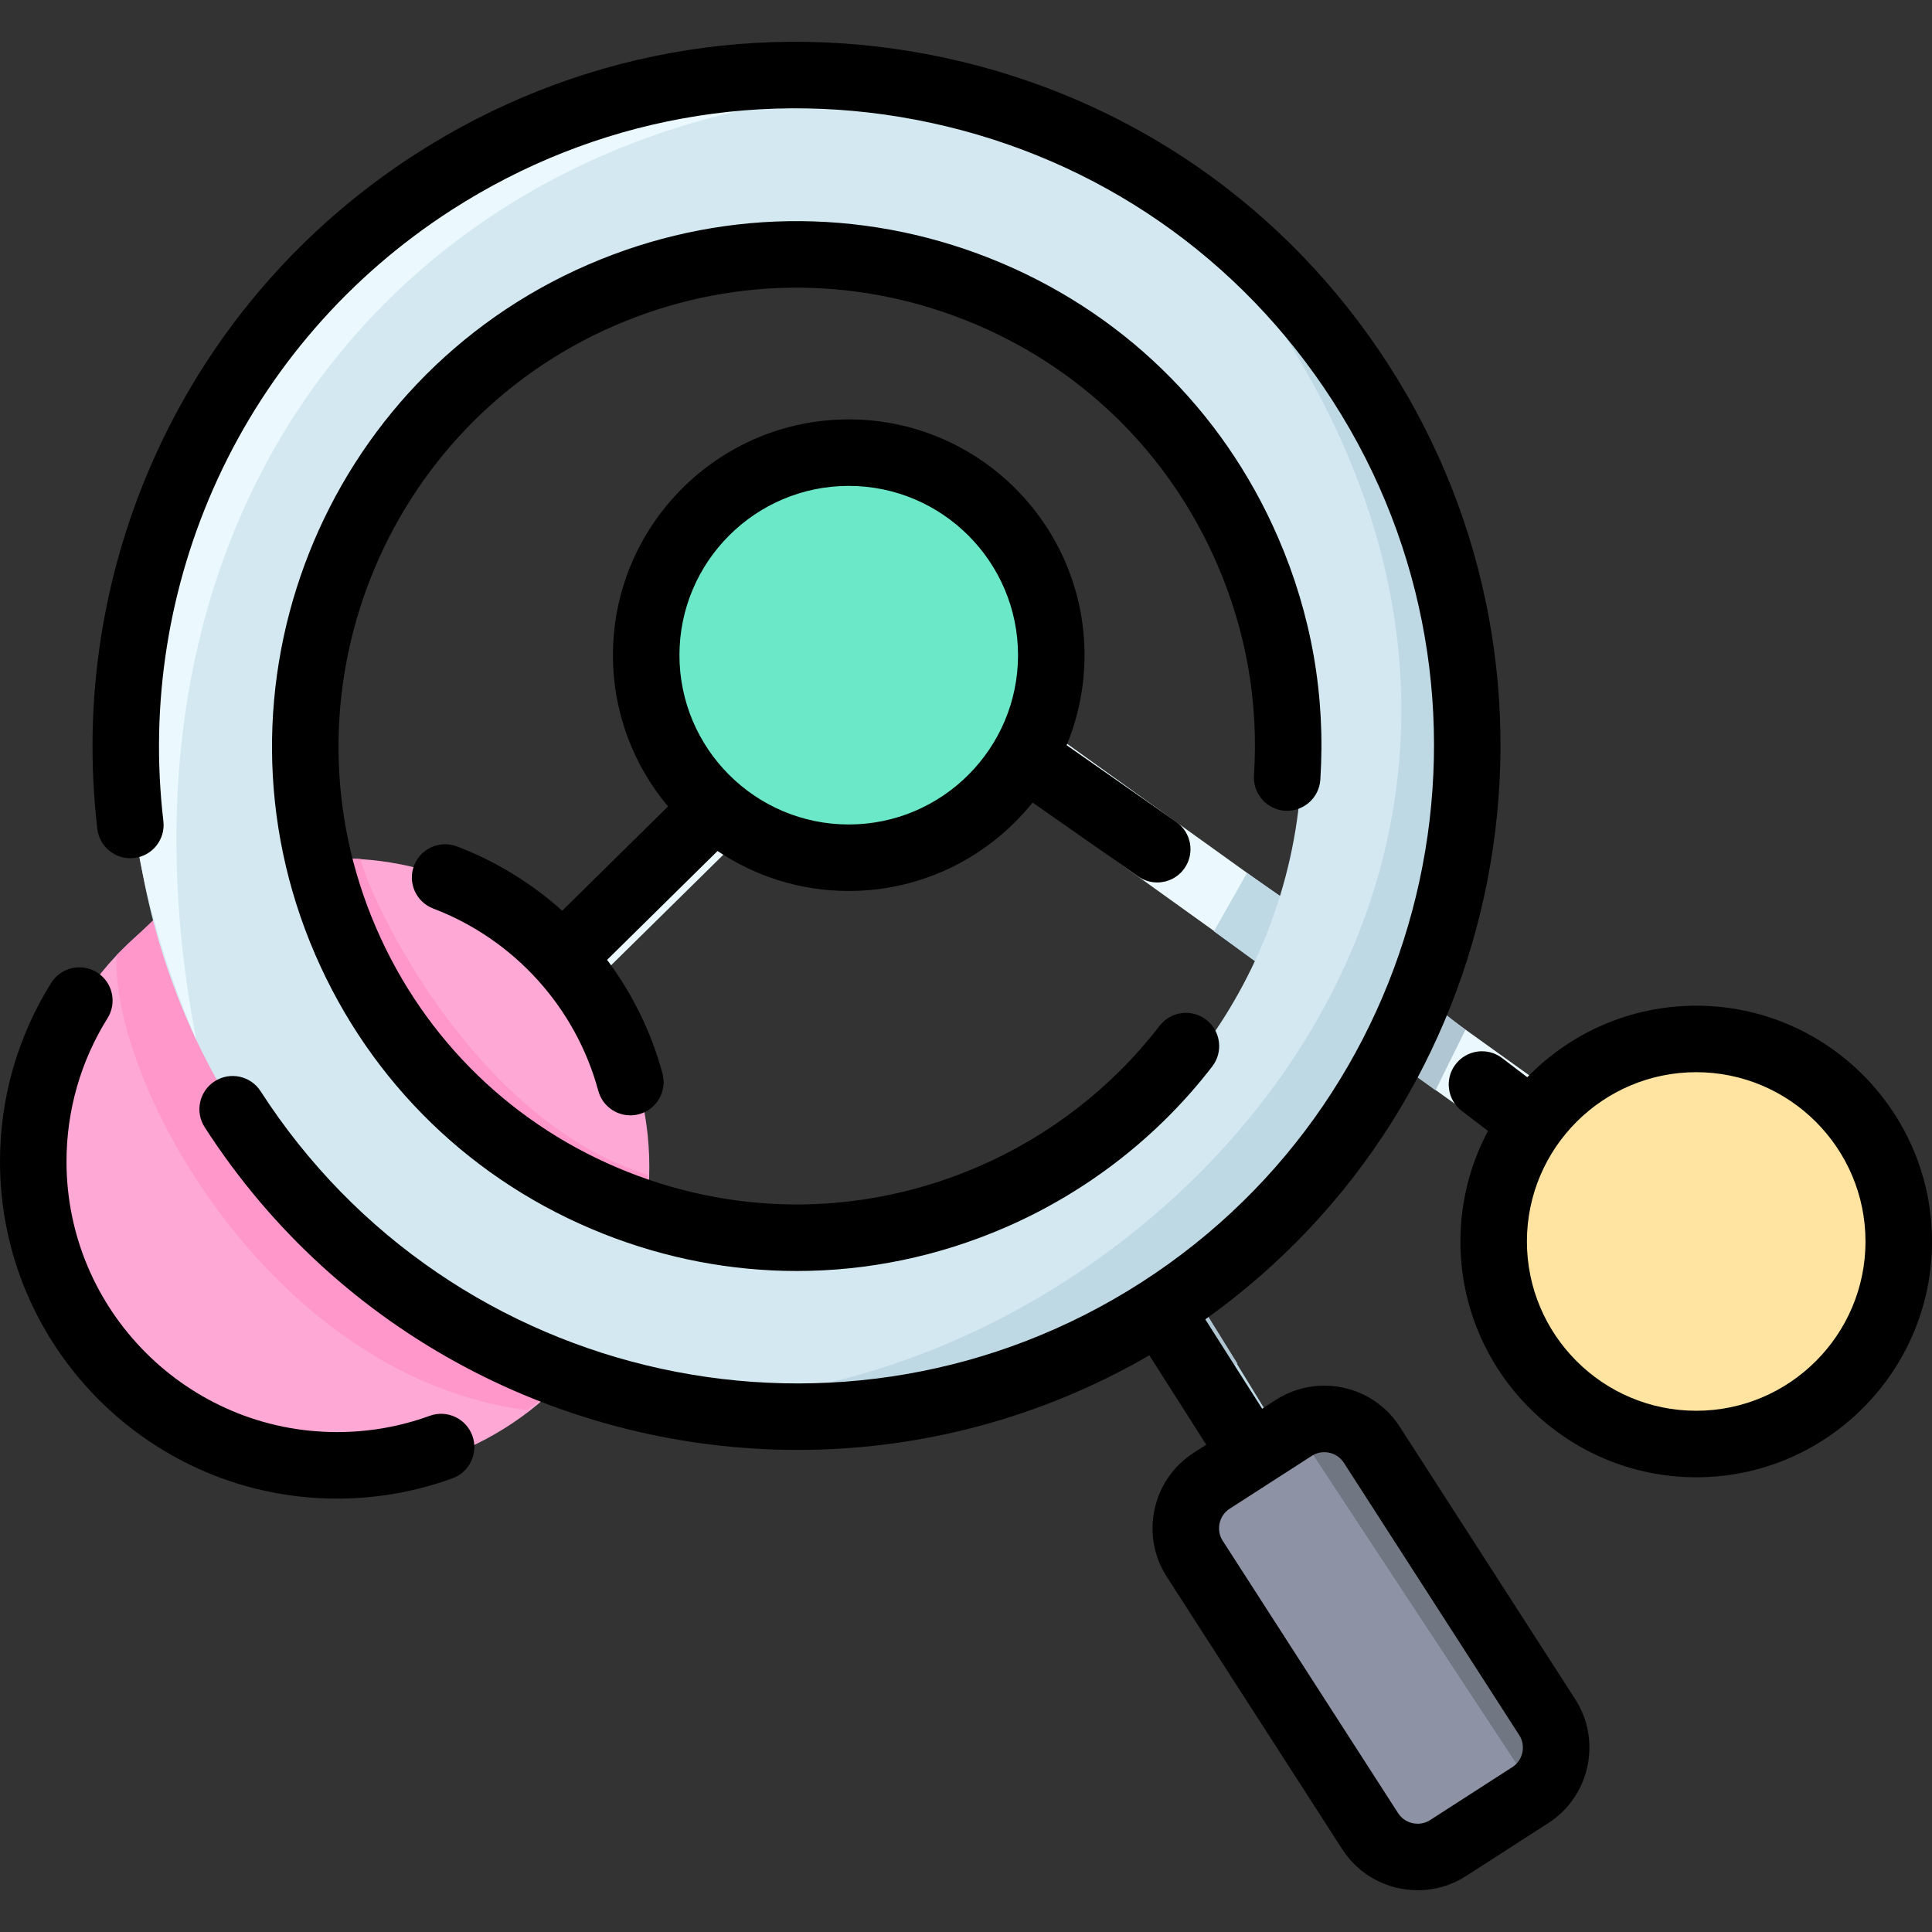 <?xml version="1.0" encoding="iso-8859-1"?>
<!-- Generator: Adobe Illustrator 19.0.0, SVG Export Plug-In . SVG Version: 6.00 Build 0)  -->
<svg version="1.1" id="Layer_1" xmlns="http://www.w3.org/2000/svg" xmlns:xlink="http://www.w3.org/1999/xlink" x="0px" y="0px"
	 viewBox="0 0 512.001 512.001" style="enable-background:new 0 0 512.001 512.001;" xml:space="preserve">
<rect x="0" y="0" width="512.001" height="512.001" fill="#333333" stroke="none"/>
<path style="fill:#EBF9FE;" d="M417.271,313.254c-1.745,0-3.507-0.517-5.045-1.593L265.101,206.102
	c-3.988-2.79-4.957-8.286-2.167-12.272c2.79-3.987,8.287-4.957,12.272-2.165l147.125,105.558c3.988,2.79,4.957,8.286,2.167,12.272
	C422.784,311.944,420.05,313.254,417.271,313.254z"/>
<polygon style="fill:#B1C6D3;" points="388.357,272.914 380.432,288.949 365.05,277.855 376.238,263.498 "/>
<polygon style="fill:#BED8E4;" points="330.462,231.334 321.698,246.81 334.471,256.133 340.811,238.512 "/>
<path style="fill:#EBF9FE;" d="M145.564,268.391c-2.277,0-4.553-0.876-6.278-2.627c-3.415-3.466-3.374-9.046,0.092-12.461
	l48.34-47.613c3.466-3.417,9.045-3.376,12.461,0.092c3.415,3.466,3.374,9.046-0.092,12.461l-48.34,47.613
	C150.032,267.546,147.798,268.391,145.564,268.391z"/>
<circle style="fill:#FEA8D6;" cx="90.35" cy="309.24" r="81.728"/>
<g>
	<path style="fill:#FF97CB;" d="M30.899,253.099c-1.566,34.464,41.513,112.009,108.876,120.626l13.315-10.966l-70.495-61.096
		l-35.248-64.229L30.899,253.099z"/>
	<path style="fill:#FF97CB;" d="M95.576,227.649c2.325,10.297,29.565,69.094,76.069,83.71c0,0,0.664,14.616-6.312,24.249
		c-6.976,9.633-108.291-69.426-92.014-106.63C73.32,228.978,82.954,226.653,95.576,227.649z"/>
</g>
<path style="fill:#BED8E4;" d="M332.317,394.463c-2.913,0-5.762-1.443-7.442-4.082l-26.436-43.115
	c-2.614-4.106-1.403-9.552,2.703-12.165c4.104-2.612,9.551-1.403,12.165,2.703l26.436,43.115c2.613,4.106,1.403,9.552-2.703,12.165
	C335.574,394.018,333.936,394.463,332.317,394.463z"/>
<circle style="fill:#6BE8C7;" cx="226.102" cy="174.806" r="53.675"/>
<circle style="fill:#FFE4A1;" cx="450.688" cy="330.177" r="53.675"/>
<path style="fill:#D3E8F1;" d="M348.847,85.038c-35.812-42.95-90.901-66.355-146.607-63.462
	c-20.549,1.067-40.717,5.658-59.644,13.749c-23.144,9.893-43.937,24.749-60.948,43.291C62.7,99.273,48.481,124.33,40.981,151.369
	c-14.496,52.264-3.533,110.863,29.115,154.21c18.476,24.53,43.343,44.238,71.532,56.45c48.126,20.849,104.492,19.166,151.218-4.653
	c17.456-8.845,33.147-20.553,46.574-34.403c23.601-24.343,40.207-55.302,47.104-88.958c1.814-8.853,2.953-17.846,3.372-26.874
	C391.934,163.251,376.985,118.786,348.847,85.038z M344.88,205.063c-0.313,6.738-1.162,13.45-2.517,20.058
	c-5.147,25.121-17.543,48.228-35.158,66.398c-10.022,10.337-21.734,19.076-34.764,25.678c-34.878,17.779-76.949,19.035-112.87,3.473
	c-21.04-9.115-39.602-23.825-53.392-42.135c-24.368-32.354-32.551-76.093-21.731-115.102c5.597-20.182,16.21-38.885,30.354-54.303
	c12.696-13.841,28.217-24.928,45.492-32.313c14.127-6.039,29.18-9.466,44.519-10.263c41.578-2.158,82.698,15.31,109.427,47.368
	C335.245,139.112,346.402,172.301,344.88,205.063z"/>
<path style="fill:#EBF9FE;" d="M244.132,24.039C122.934,23.99,22.284,121.116,52.014,275.618
	C-22.755,100.751,146.042-6.558,244.132,24.039z"/>
<path style="fill:#BED8E4;" d="M381.309,139.225c-12.813-35.937-37.829-66.102-68.944-87.102
	c149.015,166.049-15.607,331.766-147.019,318.19c22.366,6.362,46.046,7.948,69.37,5.163c19.437-2.273,38.205-7.844,55.589-16.204
	c30.555-14.697,56.83-38.017,74.924-67.221c4.76-7.682,8.933-15.729,12.444-24.057C394.738,227.505,396.064,180.612,381.309,139.225
	z"/>
<path style="fill:#8D93A4;" d="M406.729,476.893l-21.794,14.033c-6.911,4.451-16.207,2.437-20.656-4.474l-46.488-72.193
	c-4.451-6.911-2.437-16.207,4.474-20.656l21.794-14.033c6.911-4.451,16.207-2.437,20.656,4.474l46.488,72.193
	C415.653,463.148,413.64,472.443,406.729,476.893z"/>
<polygon style="fill:#B1C6D3;" points="301.703,353.154 316.881,343.581 327.939,361.369 312.09,369.727 "/>
<path style="fill:#707682;" d="M407.675,476.231c6.14-4.661,7.767-13.409,3.527-19.994l-46.488-72.193
	c-4.451-6.911-13.745-8.925-20.656-4.474L407.675,476.231z"/>
<path d="M370.948,378.098c-4.387-6.813-11.87-10.881-20.012-10.881c-4.56,0-8.994,1.303-12.824,3.769l-3.629,2.337l-15.068-23.677
	c80.584-57.371,102.681-168.925,48.577-252.945c-26.982-41.901-68.666-70.788-117.375-81.337
	c-48.705-10.55-98.609-1.5-140.51,25.482c-29.932,19.275-53.588,46.478-68.412,78.67c-14.425,31.327-19.923,65.955-15.9,100.143
	c0.569,4.834,4.956,8.289,9.781,7.722c4.834-0.569,8.29-4.948,7.722-9.781c-3.645-30.965,1.337-62.333,14.405-90.712
	c13.418-29.139,34.839-53.768,61.945-71.224c37.944-24.434,83.13-32.629,127.238-23.075s81.854,35.712,106.288,73.655
	c50.438,78.328,27.748,183.088-50.58,233.527c-78.328,50.437-183.088,27.748-233.526-50.58c-2.635-4.092-8.088-5.272-12.179-2.638
	s-5.273,8.088-2.638,12.179c35.628,55.329,95.788,85.519,157.166,85.514c31.816-0.002,63.957-8.142,93.171-25.074l15.078,23.693
	l-3.346,2.155c-5.321,3.427-8.993,8.736-10.339,14.949c-1.346,6.213-0.2,12.566,3.228,17.887l46.488,72.193
	c4.386,6.815,11.869,10.882,20.012,10.882c4.56,0,8.993-1.303,12.823-3.769l21.794-14.034c5.321-3.427,8.993-8.736,10.339-14.949
	c1.346-6.214,0.2-12.566-3.228-17.887L370.948,378.098z M403.439,464.449c-0.35,1.612-1.294,2.984-2.656,3.862l-21.794,14.034
	c-0.979,0.63-2.114,0.963-3.282,0.963c-2.125,0-4.066-1.047-5.195-2.8l-46.488-72.194c-0.878-1.363-1.169-3.002-0.82-4.614
	c0.35-1.613,1.294-2.984,2.656-3.862l21.794-14.033c0.979-0.63,2.114-0.963,3.283-0.963c2.124,0,4.066,1.047,5.196,2.799
	l46.487,72.194C403.496,461.198,403.787,462.835,403.439,464.449z"/>
<path d="M113.878,375.206c-7.851,2.861-16.112,4.312-24.554,4.312c-39.536,0-71.701-32.165-71.701-71.701
	c0-13.482,3.76-26.616,10.873-37.981c2.582-4.125,1.331-9.563-2.794-12.144c-4.126-2.582-9.564-1.33-12.144,2.794
	C4.688,274.659,0,291.026,0,307.818c0,49.254,40.071,89.325,89.325,89.325c10.506,0,20.798-1.809,30.589-5.378
	c4.573-1.666,6.927-6.724,5.261-11.297C123.509,375.895,118.452,373.54,113.878,375.206z"/>
<path d="M224.925,236.117c19.687,0,37.265-9.161,48.728-23.433l27.976,19.584c1.538,1.076,3.3,1.593,5.045,1.593
	c2.779,0,5.513-1.31,7.227-3.76c2.79-3.987,1.821-9.482-2.167-12.272l-29.065-20.345c3.05-7.355,4.742-15.409,4.742-23.854
	c0-34.456-28.031-62.487-62.487-62.487s-62.487,28.031-62.487,62.487c0,15.246,5.495,29.227,14.6,40.085l-28.051,27.642
	c-8.081-7.262-17.503-13.092-27.889-17.046c-4.55-1.731-9.64,0.552-11.371,5.1c-1.732,4.548,0.552,9.639,5.1,11.37
	c21.414,8.152,37.76,26.202,43.725,48.283c1.061,3.929,4.617,6.516,8.502,6.516c0.76,0,1.534-0.099,2.303-0.307
	c4.699-1.269,7.478-6.107,6.209-10.805c-2.969-10.991-8.006-21.176-14.679-30.097l29.274-28.848
	C200.107,232.21,212.067,236.117,224.925,236.117z M224.925,128.767c24.738,0,44.863,20.125,44.863,44.863
	s-20.125,44.863-44.863,44.863s-44.863-20.125-44.863-44.863S200.188,128.767,224.925,128.767z"/>
<path d="M449.513,266.518c-17.543,0-33.41,7.277-44.77,18.959l-6.665-5.078c-3.871-2.95-9.402-2.202-12.35,1.67
	c-2.95,3.871-2.202,9.401,1.67,12.35l6.944,5.291c-4.662,8.744-7.315,18.715-7.315,29.298c0,34.456,28.031,62.487,62.488,62.487
	c34.455,0,62.487-28.031,62.487-62.487S483.969,266.518,449.513,266.518z M449.513,373.868c-24.738,0-44.864-20.125-44.864-44.863
	c0-24.738,20.126-44.863,44.864-44.863s44.863,20.125,44.863,44.863C494.376,353.743,474.251,373.868,449.513,373.868z"/>
<path d="M340.536,214.853c4.829,0.31,9.049-3.365,9.365-8.222c1.437-22.108-2.326-43.697-11.188-64.161
	c-14.757-34.081-41.901-60.376-76.436-74.04c-34.532-13.664-72.32-13.063-106.402,1.693
	C85.521,100.585,53.068,182.605,83.53,252.959c14.757,34.081,41.901,60.376,76.434,74.04c16.571,6.557,33.887,9.828,51.187,9.828
	c18.753,0,37.488-3.847,55.215-11.522c21.628-9.364,40.612-24.132,54.903-42.705c2.967-3.857,2.246-9.39-1.611-12.358
	c-3.86-2.969-9.39-2.245-12.358,1.611c-12.469,16.209-29.046,29.099-47.938,37.279c-29.76,12.887-62.76,13.412-92.914,1.479
	c-30.157-11.933-53.861-34.894-66.747-64.655c-26.601-61.437,1.74-133.06,63.177-159.661c29.761-12.887,62.758-13.412,92.915-1.479
	c30.156,11.932,53.861,34.894,66.746,64.655c7.74,17.876,11.029,36.722,9.774,56.016
	C331.999,210.345,335.68,214.538,340.536,214.853z"/>
<g>
</g>
<g>
</g>
<g>
</g>
<g>
</g>
<g>
</g>
<g>
</g>
<g>
</g>
<g>
</g>
<g>
</g>
<g>
</g>
<g>
</g>
<g>
</g>
<g>
</g>
<g>
</g>
<g>
</g>
</svg>
